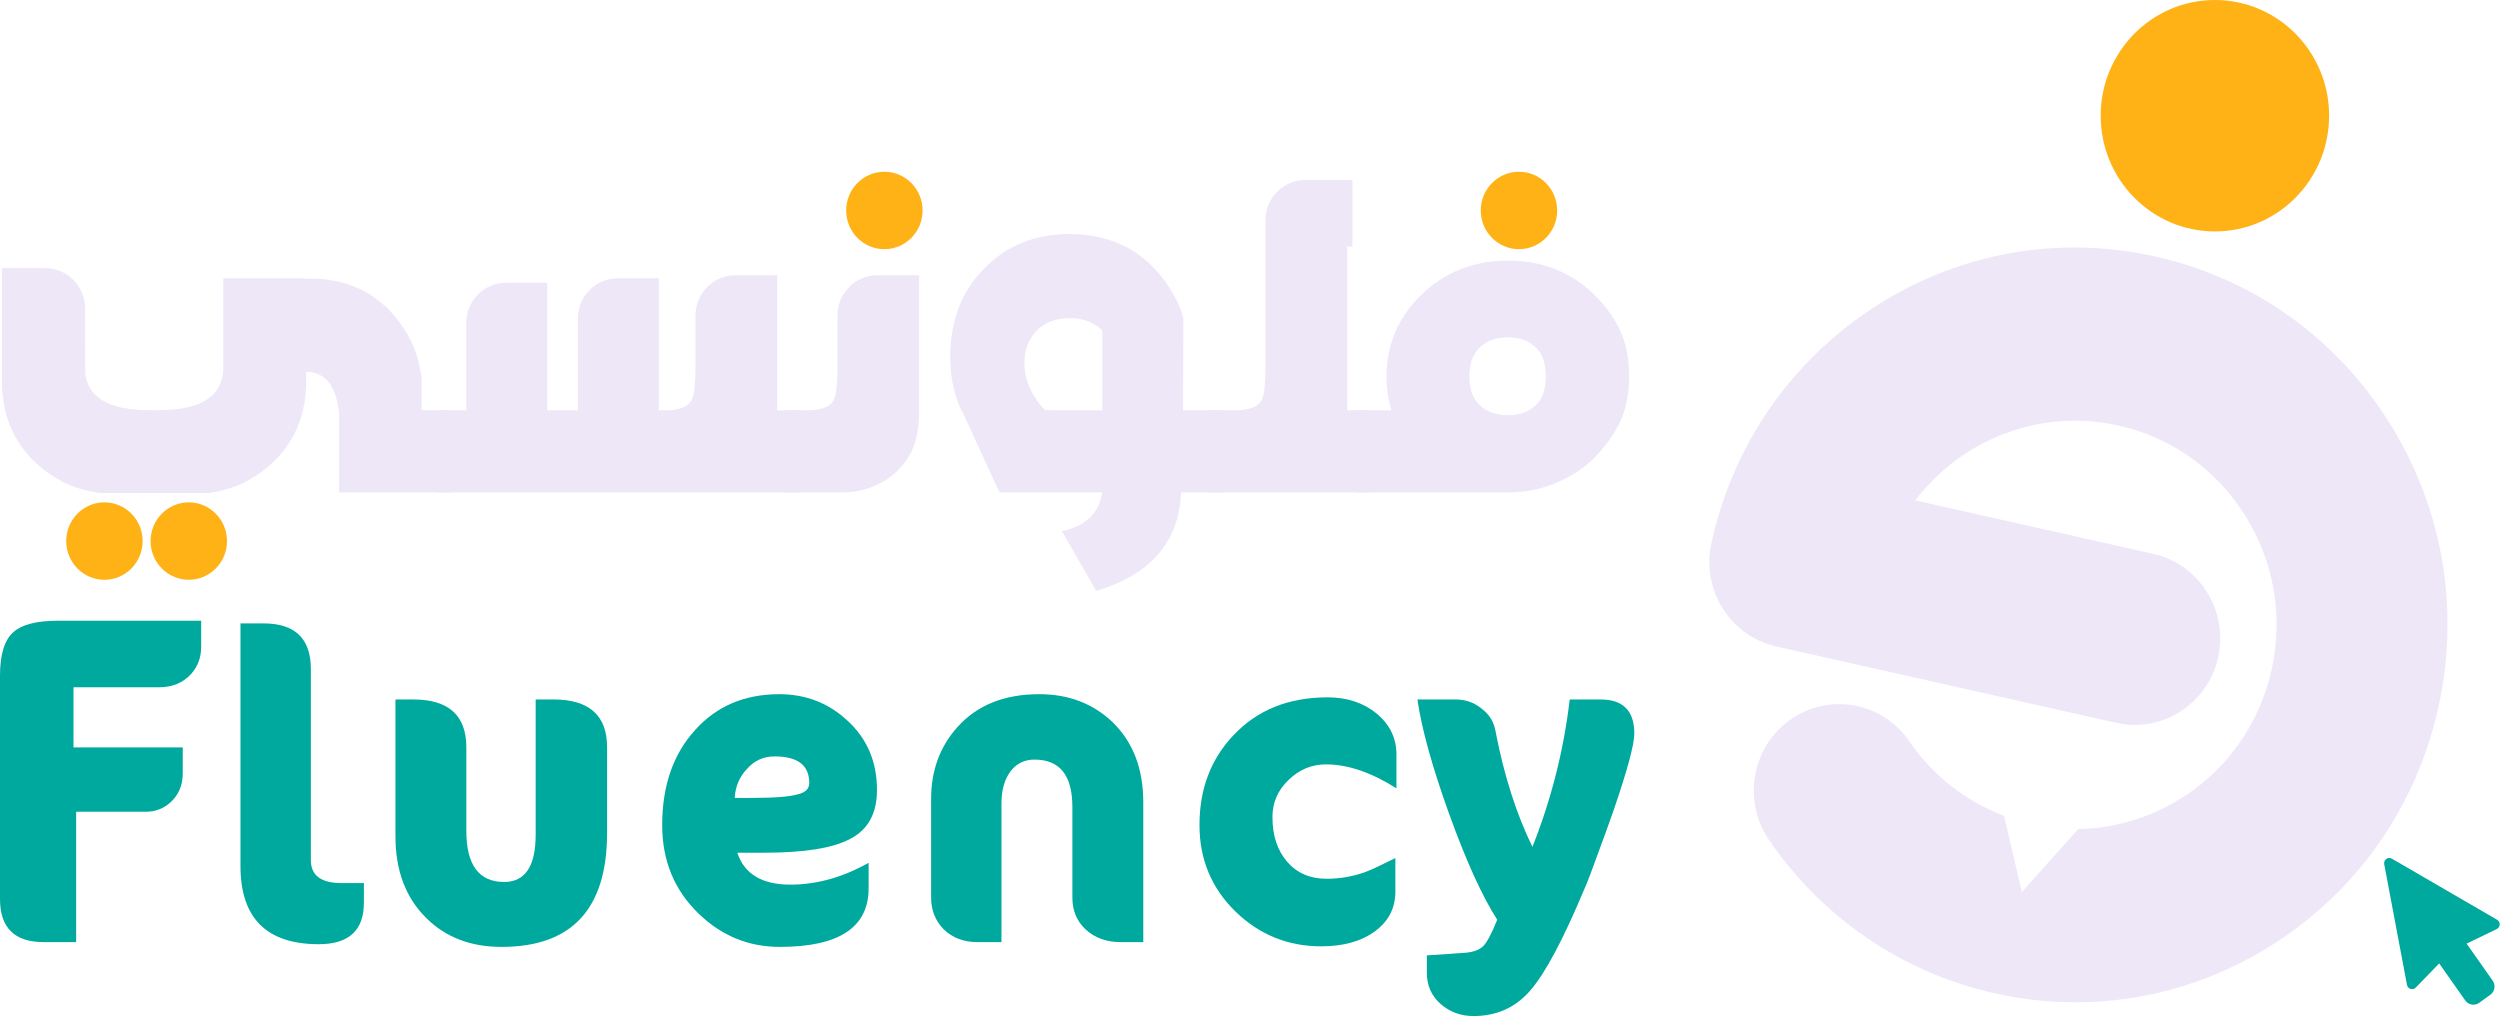 <svg width="227" height="93" viewBox="0 0 227 93" fill="none" xmlns="http://www.w3.org/2000/svg">
<g clip-path="url(#clip0_1_426)">
<path d="M201.114 21.013C206.84 21.013 211.484 16.309 211.484 10.507C211.484 4.704 206.84 0 201.114 0C195.385 0 190.742 4.704 190.742 10.507C190.742 16.309 195.385 21.013 201.114 21.013Z" fill="#FFB215"/>
<path d="M216.929 38.34C212.076 30.622 204.549 25.282 195.731 23.299C186.911 21.318 177.86 22.932 170.242 27.849C162.624 32.765 157.352 40.391 155.394 49.325C154.466 53.561 157.104 57.757 161.287 58.697L192.159 65.634C196.343 66.572 200.483 63.901 201.411 59.665C202.339 55.428 199.702 51.232 195.519 50.292L173.902 45.434C178.105 39.918 185.224 37.033 192.371 38.641C197.144 39.713 201.217 42.604 203.844 46.782C206.472 50.959 207.334 55.922 206.276 60.758C204.407 69.292 196.976 75.143 188.699 75.278L183.585 81.001L181.967 74.078C178.507 72.762 175.508 70.433 173.373 67.316C170.931 63.751 166.098 62.866 162.579 65.338C159.06 67.813 158.185 72.707 160.626 76.272C165.487 83.373 172.752 88.314 181.083 90.185C182.94 90.601 184.811 90.861 186.676 90.961C193.654 91.339 200.56 89.513 206.572 85.634C214.19 80.719 219.461 73.092 221.418 64.159C223.376 55.228 221.781 46.06 216.929 38.34Z" fill="#EDE7F8"/>
<path d="M226.738 83.515L217.181 77.967C216.832 77.764 216.409 78.069 216.486 78.468L218.556 89.43C218.628 89.807 219.085 89.946 219.35 89.673L221.477 87.478L223.845 90.843C224.136 91.255 224.7 91.351 225.106 91.057L226.124 90.322C226.531 90.028 226.626 89.457 226.336 89.045L223.967 85.68L226.708 84.357C227.048 84.191 227.065 83.706 226.738 83.515Z" fill="#00A99D"/>
<path d="M137.922 22.625C139.838 22.625 141.391 21.051 141.391 19.11C141.391 17.169 139.838 15.595 137.922 15.595C136.005 15.595 134.452 17.169 134.452 19.11C134.452 21.051 136.005 22.625 137.922 22.625Z" fill="#FFB215"/>
<path d="M80.301 22.625C82.218 22.625 83.771 21.051 83.771 19.11C83.771 17.169 82.218 15.595 80.301 15.595C78.385 15.595 76.832 17.169 76.832 19.11C76.832 21.051 78.385 22.625 80.301 22.625Z" fill="#FFB215"/>
<path d="M9.481 52.644C11.398 52.644 12.951 51.071 12.951 49.129C12.951 47.188 11.398 45.614 9.481 45.614C7.565 45.614 6.011 47.188 6.011 49.129C6.011 51.071 7.565 52.644 9.481 52.644Z" fill="#FFB215"/>
<path d="M17.142 52.644C19.058 52.644 20.612 51.071 20.612 49.129C20.612 47.188 19.058 45.614 17.142 45.614C15.226 45.614 13.672 47.188 13.672 49.129C13.672 51.071 15.226 52.644 17.142 52.644Z" fill="#FFB215"/>
<path d="M0.176 24.348H4.111C6.104 24.348 7.722 25.983 7.725 28.004L7.736 33.869C7.976 36.12 9.929 37.245 13.594 37.245H14.367C18.044 37.245 20.001 36.12 20.242 33.869C20.242 33.812 20.248 33.775 20.26 33.764C20.271 33.719 20.278 33.532 20.278 33.206V25.27H27.613V25.304H28.282C28.66 25.304 28.878 25.311 28.934 25.323C30.665 25.427 32.211 25.896 33.572 26.732C35.107 27.683 36.35 29.081 37.301 30.925C37.748 31.806 38.074 32.915 38.28 34.249V37.261H41.047V44.71H30.79V37.486C30.516 35.014 29.518 33.773 27.802 33.762V34.632C27.802 35.014 27.795 35.235 27.783 35.294C27.691 37.047 27.229 38.613 26.392 39.993C25.453 41.548 24.073 42.807 22.253 43.77C21.383 44.223 20.289 44.553 18.972 44.762H9.008C7.691 44.553 6.596 44.223 5.727 43.77C3.906 42.807 2.524 41.548 1.587 39.993C0.751 38.613 0.288 37.045 0.196 35.294C0.185 35.235 0.178 35.016 0.178 34.632V24.348H0.176Z" fill="#EDE7F8"/>
<path d="M39.638 44.71V37.261H42.335V29.331C42.335 27.31 43.953 25.671 45.949 25.671H49.686V37.261H52.468V28.931C52.468 26.909 54.086 25.27 56.081 25.27H59.819V37.261H60.385C61.828 37.249 62.659 36.871 62.877 36.129C63.059 35.701 63.151 34.788 63.151 33.397V28.653C63.151 26.631 64.769 24.992 66.765 24.992H70.572V37.261H72.65V44.71H39.638Z" fill="#EDE7F8"/>
<path d="M71.247 44.71V37.261H73.292C74.735 37.249 75.56 36.871 75.766 36.129C75.948 35.701 76.041 34.788 76.041 33.397V28.653C76.041 26.631 77.659 24.992 79.654 24.992H83.461V36.862C83.461 37.57 83.443 38.087 83.409 38.41C83.362 38.863 83.306 39.269 83.239 39.628C83.158 39.988 83.054 40.318 82.928 40.621C82.78 40.98 82.629 41.277 82.481 41.509C81.841 42.531 80.998 43.312 79.955 43.858C78.901 44.427 77.717 44.712 76.4 44.712H71.247V44.71Z" fill="#EDE7F8"/>
<path d="M96.416 48.225C98.58 47.783 99.801 46.613 100.075 44.71H90.747L87.362 37.331H87.311C86.623 35.811 86.279 34.176 86.279 32.423C86.279 30.823 86.531 29.343 87.036 27.986C87.54 26.629 88.313 25.434 89.356 24.4C90.362 23.344 91.52 22.556 92.825 22.032C94.097 21.511 95.529 21.25 97.12 21.25C99.205 21.25 101.048 21.714 102.653 22.643C104.244 23.572 105.567 24.974 106.621 26.855C106.976 27.515 107.25 28.177 107.446 28.837L107.428 37.261H111.086V44.71H107.239C107.066 49.176 104.502 52.159 99.542 53.654L96.416 48.225ZM100.093 30.021L100.008 29.935C99.286 29.238 98.324 28.89 97.122 28.89C95.886 28.89 94.895 29.261 94.151 30.003C93.396 30.768 93.016 31.761 93.016 32.978C93.016 34.488 93.634 35.908 94.873 37.242L100.095 37.261V30.021H100.093Z" fill="#EDE7F8"/>
<path d="M122.325 22.381V37.261H124.437V44.71H109.679V37.261H112.135C113.578 37.249 114.41 36.871 114.628 36.129C114.81 35.701 114.902 34.788 114.902 33.398V20.004C114.902 17.983 116.52 16.343 118.516 16.343H122.803V22.383H122.325V22.381Z" fill="#EDE7F8"/>
<path d="M126.344 37.261C126.047 36.252 125.897 35.225 125.897 34.18C125.897 31.314 126.932 28.86 129.007 26.818C131.137 24.719 133.771 23.667 136.908 23.667C138.51 23.667 139.96 23.929 141.254 24.45C142.594 24.997 143.78 25.784 144.811 26.818C145.854 27.851 146.632 28.946 147.149 30.108C147.663 31.255 147.922 32.614 147.922 34.18C147.922 35.687 147.659 37.04 147.131 38.235C146.591 39.396 145.807 40.502 144.778 41.559C143.771 42.558 142.578 43.328 141.205 43.874C139.899 44.432 138.467 44.709 136.91 44.709H123.029V37.261H126.344ZM139.418 36.826C140.047 36.257 140.362 35.376 140.362 34.18C140.362 32.985 140.047 32.097 139.418 31.517C138.789 30.925 137.951 30.629 136.91 30.629C135.879 30.629 135.043 30.925 134.402 31.517C133.748 32.108 133.422 32.996 133.422 34.18C133.422 35.376 133.748 36.257 134.402 36.826C135.031 37.406 135.868 37.695 136.91 37.695C137.962 37.695 138.798 37.406 139.418 36.826Z" fill="#EDE7F8"/>
<path d="M18.261 58.779C18.261 59.713 17.958 60.519 17.355 61.195C16.623 62.001 15.654 62.404 14.448 62.404H6.674V67.863H16.594V70.228C16.594 71.291 16.227 72.161 15.497 72.837C14.861 73.415 14.113 73.707 13.257 73.707H6.915V85.543H3.957C1.319 85.543 0 84.238 0 81.629V61.338C0 59.405 0.413 58.085 1.24 57.377C2.002 56.701 3.355 56.361 5.295 56.361H18.266V58.779H18.261Z" fill="#00A99D"/>
<path d="M33.042 81.966C33.042 84.477 31.676 85.734 28.941 85.734C24.204 85.734 21.835 83.366 21.835 78.633V56.605H23.934C26.795 56.605 28.227 57.991 28.227 60.76V78.103C28.227 79.489 29.148 80.181 30.993 80.181H33.042V81.966Z" fill="#00A99D"/>
<path d="M55.122 75.64C55.122 82.531 51.926 85.978 45.537 85.978C42.739 85.978 40.465 85.108 38.719 83.369C36.843 81.534 35.906 79.052 35.906 75.929V63.512H37.528C40.739 63.512 42.344 64.963 42.344 67.861V75.446C42.344 78.538 43.488 80.084 45.778 80.084C47.686 80.084 48.639 78.652 48.639 75.783V63.512H50.261C53.504 63.512 55.124 64.963 55.124 67.861V75.64H55.122Z" fill="#00A99D"/>
<path d="M77.2 76.17C75.642 77.008 73.036 77.427 69.379 77.427H66.948C67.584 79.359 69.188 80.325 71.763 80.325C74.148 80.325 76.516 79.665 78.87 78.344V80.664C78.87 84.206 76.182 85.978 70.811 85.978C67.981 85.978 65.534 84.98 63.467 82.984C61.242 80.857 60.127 78.169 60.127 74.916C60.127 71.341 61.13 68.459 63.132 66.269C65.071 64.113 67.615 63.032 70.761 63.032C73.146 63.032 75.195 63.822 76.912 65.4C78.723 67.041 79.629 69.151 79.629 71.728C79.633 73.85 78.822 75.332 77.2 76.17ZM70.334 68.682C69.316 68.682 68.474 69.069 67.806 69.841C67.139 70.549 66.772 71.419 66.71 72.45H68.283C70.348 72.45 71.748 72.338 72.478 72.113C73.146 71.954 73.481 71.615 73.481 71.098C73.481 69.488 72.433 68.682 70.334 68.682Z" fill="#00A99D"/>
<path d="M101.761 85.543C100.458 85.543 99.392 85.156 98.565 84.384C97.77 83.644 97.372 82.677 97.372 81.486V73.272C97.372 70.406 96.228 68.971 93.938 68.971C93.048 68.971 92.331 69.311 91.792 69.987C91.219 70.729 90.934 71.71 90.934 72.935V85.543H88.74C87.5 85.543 86.482 85.156 85.689 84.384C84.927 83.61 84.545 82.644 84.545 81.486V72.548C84.545 69.973 85.338 67.799 86.929 66.025C88.709 64.029 91.19 63.032 94.367 63.032C97.037 63.032 99.262 63.885 101.044 65.593C102.887 67.396 103.81 69.811 103.81 72.839V85.545H101.761V85.543Z" fill="#00A99D"/>
<path d="M126.795 71.58C124.505 70.13 122.374 69.406 120.403 69.406C119.1 69.406 117.972 69.873 117.017 70.806C116.03 71.739 115.538 72.866 115.538 74.189C115.538 75.865 115.983 77.217 116.873 78.246C117.763 79.277 118.954 79.792 120.451 79.792C121.626 79.792 122.772 79.598 123.884 79.213C124.329 79.052 124.806 78.845 125.316 78.585L126.7 77.909V80.953C126.7 82.435 126.096 83.628 124.889 84.527C123.648 85.46 122.01 85.927 119.976 85.927C116.956 85.927 114.365 84.882 112.203 82.788C110.01 80.661 108.913 78.037 108.913 74.913C108.913 71.66 109.931 68.955 111.965 66.797C114.127 64.477 116.988 63.318 120.55 63.318C122.329 63.318 123.824 63.819 125.033 64.816C126.208 65.816 126.797 67.038 126.797 68.488V71.58H126.795Z" fill="#00A99D"/>
<path d="M138.906 89.987C137.571 91.501 135.87 92.257 133.803 92.257C132.659 92.257 131.672 91.901 130.845 91.193C129.987 90.451 129.558 89.502 129.558 88.343V86.749L133.086 86.508C133.816 86.442 134.358 86.235 134.708 85.88C135.057 85.493 135.47 84.705 135.949 83.512C134.58 81.388 133.119 78.167 131.562 73.85C130.036 69.6 129.081 66.153 128.701 63.512H132.182C133.072 63.512 133.852 63.785 134.52 64.334C135.25 64.88 135.679 65.591 135.807 66.458C136.569 70.419 137.681 73.898 139.144 76.894C140.861 72.578 141.989 68.118 142.531 63.512H145.344C147.378 63.512 148.396 64.543 148.396 66.604C148.396 67.601 147.76 69.953 146.488 73.657C146.012 75.009 145.502 76.412 144.963 77.859C144.518 79.116 144.151 80.065 143.866 80.71C141.926 85.349 140.272 88.441 138.906 89.987Z" fill="#00A99D"/>
</g>
<defs>
<clipPath id="clip0_1_426">
<rect width="227" height="93" fill="white"/>
</clipPath>
</defs>
</svg>
